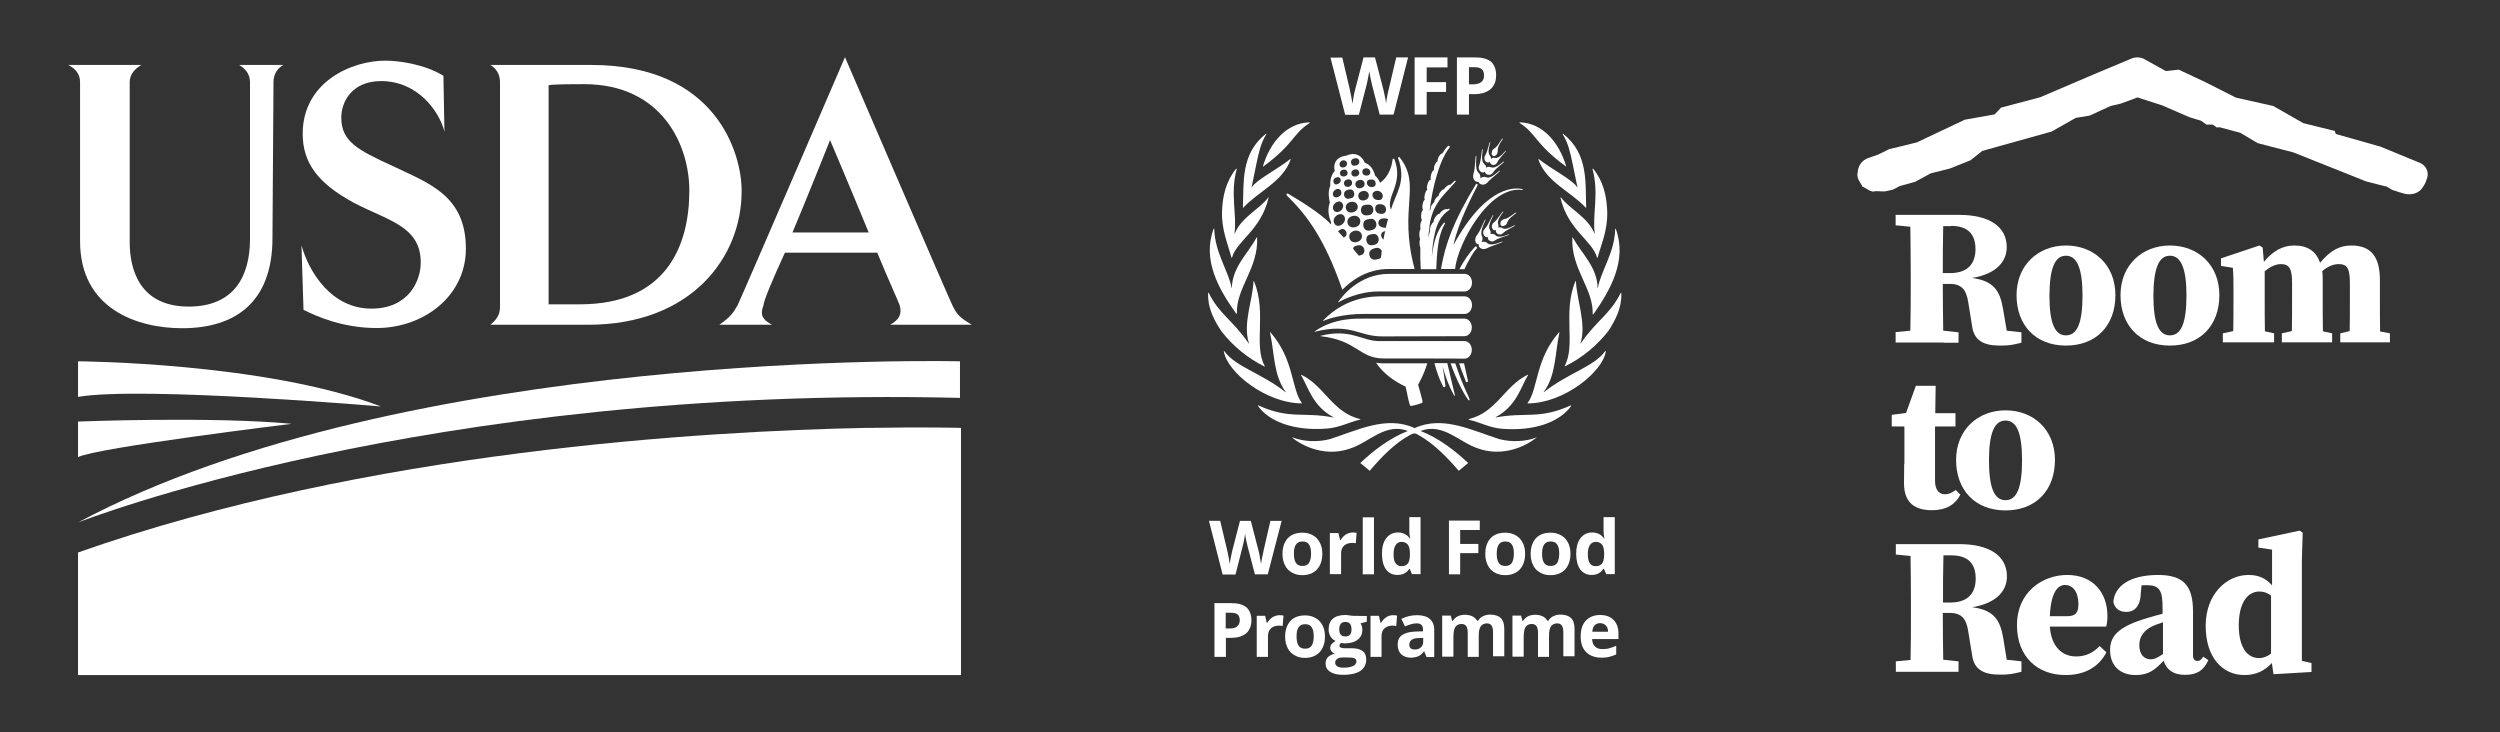 <?xml version="1.0" encoding="utf-8"?>
<!-- Generator: Adobe Illustrator 28.2.0, SVG Export Plug-In . SVG Version: 6.00 Build 0)  -->
<svg version="1.1" id="Layer_1" xmlns="http://www.w3.org/2000/svg" xmlns:xlink="http://www.w3.org/1999/xlink" x="0px" y="0px"
	 viewBox="0 0 122.4 35.86" style="enable-background:new 0 0 122.4 35.86;" xml:space="preserve">
<rect x="0" y="0" width="122.4" height="35.86" fill="#333333" stroke="none"/>
<style type="text/css">
	.st0{fill-rule:evenodd;clip-rule:evenodd;fill:#FFFFFF;}
	.st1{fill:#FFFFFF;}
</style>
<g>
	<path class="st0" d="M13.39,4.02l-0.05,7.63c0,3.21-1.89,4.42-4.42,4.42c-2.21,0-5-0.95-5-4.26V4.02c0-0.42-0.26-0.68-0.58-0.84
		h3.58C6.66,3.33,6.35,3.6,6.35,4.02v7.84c0,1.31,0.47,3.15,2.89,3.15c2.21,0,3-1.47,3-3.31V4.02c0-0.42-0.26-0.68-0.53-0.84h2.16
		C13.61,3.33,13.39,3.6,13.39,4.02L13.39,4.02z"/>
	<path class="st0" d="M18.44,16.06c-1.68,0-2.95-0.58-3.58-0.89l-0.1-3.16c0.37,1.32,1.47,3.1,3.42,3.1c1.84,0,2.42-1.37,2.42-2.26
		c0-1.79-1.63-2.05-3.31-2.94c-1.74-0.95-2.47-1.95-2.47-3.36c0-2.52,2.37-3.58,4.05-3.58c0.63,0,1.89,0.16,2.84,0.74l0.05,2.73
		c-0.26-1-1.31-2.47-3.1-2.47c-1.42,0-1.95,1-1.95,1.79c0,1.16,0.79,1.58,2.52,2.37c1.74,0.84,3.58,1.42,3.58,4.05
		C22.81,14.48,20.76,16.06,18.44,16.06L18.44,16.06z"/>
	<path class="st0" d="M28.8,15.9h-4.79c0.26-0.21,0.47-0.47,0.47-0.84V4.02c0-0.42-0.21-0.68-0.47-0.84h4.94
		c6.15,0,7.36,4.37,7.36,6.15C36.33,12.59,33.85,15.9,28.8,15.9L28.8,15.9z M28.59,4.12c-0.47,0-1.42,0-1.73,0.05V14.9
		c0.47,0,1.16,0,1.53,0c4.21,0,5.36-2.84,5.36-5.57C33.75,7.12,32.43,4.12,28.59,4.12L28.59,4.12z"/>
	<path class="st0" d="M43.58,15.9c0.47-0.26,0.58-0.53,0.47-0.95c-0.05-0.16-0.58-1.31-1.1-2.58h-4.52
		c-0.58,1.26-1.05,2.37-1.05,2.58c-0.16,0.42-0.1,0.68,0.42,0.95h-2.58c0.53-0.37,0.68-0.58,0.89-0.95
		c0.32-0.68,5.26-12.15,5.26-12.15s4.94,11.47,5.26,12.15c0.21,0.42,0.32,0.58,0.95,0.95H43.58L43.58,15.9z M40.64,6.86
		c0,0-1.26,3.16-1.84,4.52h3.73C41.69,9.33,40.64,6.86,40.64,6.86L40.64,6.86z"/>
	<path class="st0" d="M47,17.69c0,0-27.14-0.68-43.18,7.89c0,0,17.04-6.73,43.18-6.1V17.69L47,17.69z"/>
	<path class="st0" d="M3.82,17.69c0,0,9.15,0.05,14.83,2.21c0,0-11.68-1-14.83-0.47V17.69L3.82,17.69z"/>
	<path class="st0" d="M3.82,20.64c0,0,6.52-0.26,10.46,0.11c0,0-9.52,1.16-10.46,1.63V20.64L3.82,20.64z"/>
	<path class="st0" d="M42.53,20.95h-0.16c-7.89,0.16-24.4,1.11-38.55,6.1v6h43.23v-12.1C47.05,20.95,45.37,20.9,42.53,20.95
		L42.53,20.95z"/>
</g>
<g>
	<g>
		<path class="st1" d="M95.16,16.78h0.73v-0.51l-0.75-0.08c-0.01-0.75-0.02-1.52-0.02-2.29h0.35c0.57,0,0.81,0.29,0.9,0.93
			l0.18,1.11c0.09,0.74,0.57,0.98,1.38,0.98c0.44,0,0.59-0.03,1.04-0.14v-0.51l-0.72-0.08l-0.18-1.06
			c-0.15-0.89-0.45-1.38-1.52-1.52c1.27-0.21,1.7-0.87,1.7-1.51c0-0.99-0.83-1.58-2.33-1.58h-0.77h-0.8h-0.83h-0.71v0.51l0.72,0.07
			c0.01,0.79,0.02,1.58,0.02,2.37v0.35c0,0.8,0,1.59-0.02,2.37l-0.72,0.07v0.51h0.71H95.16z M95.53,11.06
			c0.78,0,1.19,0.37,1.19,1.14c0,0.61-0.29,1.17-1.24,1.17h-0.36c0-0.79,0-1.55,0.02-2.3H95.53z"/>
		<path class="st1" d="M101.15,16.92c1.48,0,2.42-0.98,2.42-2.47c0-1.49-1.06-2.43-2.42-2.43c-1.36,0-2.42,0.96-2.42,2.43
			S99.66,16.92,101.15,16.92z M101.15,12.52c0.53,0,0.81,0.6,0.81,1.95c0,1.36-0.27,1.95-0.81,1.95c-0.54,0-0.81-0.59-0.81-1.95
			C100.35,13.12,100.61,12.52,101.15,12.52z"/>
		<path class="st1" d="M106.24,16.92c1.48,0,2.42-0.98,2.42-2.47c0-1.49-1.06-2.43-2.42-2.43c-1.36,0-2.42,0.96-2.42,2.43
			S104.75,16.92,106.24,16.92z M106.24,12.52c0.53,0,0.81,0.6,0.81,1.95c0,1.36-0.27,1.95-0.81,1.95c-0.54,0-0.81-0.59-0.81-1.95
			C105.44,13.12,105.7,12.52,106.24,12.52z"/>
		<path class="st1" d="M116.53,16.23c-0.01-0.46-0.01-1.04-0.01-1.46v-1.06c0-1.13-0.43-1.69-1.39-1.69c-0.54,0-1.01,0.2-1.54,0.85
			c-0.19-0.57-0.61-0.85-1.26-0.85c-0.57,0-1.04,0.26-1.49,0.8l-0.06-0.7l-0.16-0.1l-1.88,0.63v0.37l0.58,0.09
			c0.03,0.38,0.03,0.58,0.03,1.1v0.55c0,0.4,0,0.98-0.01,1.45l-0.51,0.11v0.44h0.5h1.58h0.43v-0.44l-0.45-0.1
			c-0.01-0.47-0.01-1.06-0.01-1.46v-1.48c0.24-0.2,0.52-0.35,0.79-0.35c0.42,0,0.55,0.24,0.55,0.91v0.92c0,0.41,0,0.99-0.01,1.45
			l-0.49,0.11v0.44h0.48h1.55h0.43v-0.44l-0.45-0.1c-0.01-0.46-0.01-1.04-0.01-1.46v-1.11c0-0.13-0.01-0.26-0.02-0.38
			c0.26-0.22,0.53-0.34,0.81-0.34c0.39,0,0.54,0.19,0.54,0.91v0.92c0,0.41,0,0.99-0.01,1.45l-0.46,0.11v0.44H115h1.55h0.46v-0.44
			L116.53,16.23z"/>
		<path class="st1" d="M93.23,22.7c0,0.37-0.01,0.63-0.01,0.96c0,0.94,0.51,1.32,1.37,1.32c0.7,0,1.14-0.28,1.39-0.76l-0.23-0.23
			c-0.19,0.14-0.34,0.21-0.52,0.21c-0.28,0-0.49-0.2-0.49-0.65v-2.67h1v-0.65h-0.99l0.02-1.34H93.8l-0.48,1.33l-0.7,0.09v0.57h0.62
			V22.7z"/>
		<path class="st1" d="M95.77,22.52c0,1.47,0.93,2.47,2.42,2.47c1.48,0,2.42-0.98,2.42-2.47c0-1.49-1.06-2.43-2.42-2.43
			C96.83,20.09,95.77,21.05,95.77,22.52z M99,22.54c0,1.36-0.27,1.95-0.81,1.95c-0.54,0-0.81-0.59-0.81-1.95
			c0-1.35,0.27-1.95,0.81-1.95C98.73,20.59,99,21.18,99,22.54z"/>
		<path class="st1" d="M98.08,31.25c-0.15-0.89-0.45-1.38-1.52-1.52c1.27-0.21,1.7-0.87,1.7-1.51c0-0.99-0.83-1.58-2.33-1.58h-0.77
			h-0.8h-0.83h-0.71v0.51l0.72,0.07c0.01,0.79,0.02,1.58,0.02,2.37v0.35c0,0.8,0,1.59-0.02,2.37l-0.72,0.07v0.51h0.71h1.63h0.73
			v-0.51l-0.75-0.08c-0.01-0.75-0.02-1.52-0.02-2.29h0.35c0.57,0,0.81,0.29,0.9,0.93l0.18,1.11c0.09,0.74,0.57,0.98,1.38,0.98
			c0.44,0,0.59-0.03,1.04-0.14v-0.51l-0.72-0.08L98.08,31.25z M95.13,29.49c0-0.79,0-1.55,0.02-2.3h0.39c0.78,0,1.19,0.37,1.19,1.14
			c0,0.61-0.29,1.17-1.24,1.17H95.13z"/>
		<path class="st1" d="M103.18,30.16c0-1.15-0.71-2.01-1.97-2.01c-1.23,0-2.46,0.86-2.46,2.45c0,1.54,0.99,2.45,2.38,2.45
			c0.92,0,1.61-0.37,2-1.11l-0.33-0.31c-0.29,0.3-0.64,0.51-1.16,0.51c-0.66,0-1.21-0.46-1.28-1.46h2.76
			C103.16,30.52,103.18,30.37,103.18,30.16z M101.18,30.17h-0.82c0.05-1.16,0.38-1.53,0.75-1.53c0.35,0,0.65,0.31,0.65,0.94
			C101.75,30,101.64,30.17,101.18,30.17z"/>
		<path class="st1" d="M107.59,32.36c-0.14,0-0.22-0.09-0.22-0.28v-2.14c0-1.28-0.48-1.79-1.71-1.79c-1.37,0-2.14,0.54-2.19,1.33
			c0.07,0.31,0.3,0.48,0.64,0.48c0.37,0,0.68-0.26,0.7-0.89l0.04-0.41c0.09-0.01,0.18-0.01,0.26-0.01c0.61,0,0.77,0.25,0.77,1.09
			v0.31c-0.27,0.07-0.53,0.14-0.72,0.2c-1.47,0.43-1.85,0.9-1.85,1.58c0,0.78,0.51,1.22,1.25,1.22c0.65,0,0.95-0.26,1.37-0.7
			c0.14,0.44,0.48,0.69,1.04,0.69c0.58,0,0.92-0.2,1.15-0.72l-0.25-0.17C107.77,32.31,107.69,32.36,107.59,32.36z M105.31,32.28
			c-0.32,0-0.57-0.22-0.57-0.7c0-0.45,0.28-0.77,0.71-0.95c0.12-0.05,0.27-0.11,0.45-0.16v1.55
			C105.62,32.21,105.48,32.28,105.31,32.28z"/>
		<path class="st1" d="M112.7,27.41l0.04-1.33l-0.15-0.1l-2.02,0.43v0.4l0.67,0.1v1.75c-0.29-0.33-0.64-0.51-1.15-0.51
			c-1.08,0-2.1,0.94-2.1,2.49c0,1.55,0.82,2.41,1.9,2.41c0.54,0,0.97-0.19,1.34-0.59l0.08,0.55l1.86-0.11v-0.44l-0.47-0.1V27.41z
			 M110.6,32.22c-0.59,0-0.99-0.55-0.99-1.6c0-1.13,0.44-1.66,1.02-1.66c0.21,0,0.39,0.07,0.56,0.2V32
			C111.01,32.14,110.82,32.22,110.6,32.22z"/>
	</g>
	<path class="st1" d="M118.47,7.97l-1.92-0.79l-2.19-0.62l-0.05-0.15l-1.54-0.38l-1.47-0.84l-1.83-0.41L107.93,4l-1.26-0.59
		l-0.63,0.07l-1.1-0.61l-0.02-0.01c-0.19-0.07-0.39-0.07-0.57,0.01l-1.72,0.72l-2.74,1.17l-1.92,0.51l-0.31,0.33L96.2,5.86
		l-2.35,1.11l-0.64,0.16L92.5,7.3l-0.55,0.27l-0.49,0.17c-0.27,0.1-0.46,0.33-0.5,0.62c0,0.04-0.01,0.07-0.01,0.09
		c-0.02,0.12-0.03,0.2,0.06,0.38c0.01,0.01,0.02,0.03,0.13,0.22l0.05,0.09l0.05,0.02c0.02,0.01,0.05,0.03,0.09,0.05l0.01,0.01
		c0.1,0.06,0.18,0.1,0.22,0.12c0.08,0.03,0.12,0.04,0.16,0.04c0.03,0,0.06-0.01,0.08-0.02c0.01,0,0.04,0,0.1,0
		c0.05,0,0.14,0.01,0.23,0.01l0.16,0l0.38-0.08l0.34-0.18l0.76-0.21l0.75-0.41l0.95-0.24l1-0.4l0.58-0.46l3.4-0.95l1.18-0.67
		l0.68-0.11l1.02-0.47l0.51-0.12l0.81-0.3l1.21,0.39l1.34,0.58l0.56,0.17l0.27,0.19l0.31,0l0.19,0.14l0.14-0.01l1.01,0.27l0.86,0.51
		l1.74,0.45l3.56,1.42l0.93,0.24l0.02,0l0.02,0c0.03,0,0.1,0.05,0.15,0.08c0.08,0.05,0.17,0.11,0.26,0.13
		c0.05,0.01,0.11,0.03,0.18,0.06c0.22,0.07,0.39,0.12,0.5,0.12c0,0,0.01,0,0.01,0l0.07,0c0.29-0.01,0.51-0.13,0.65-0.36
		c0.13-0.2,0.14-0.25,0.18-0.38c0.01-0.02,0.02-0.05,0.03-0.08C118.92,8.41,118.77,8.09,118.47,7.97z"/>
</g>
<path class="st0" d="M60.01,30.77h0.18c0.17,0,0.3-0.03,0.38-0.1c0.08-0.07,0.13-0.17,0.13-0.3c0-0.13-0.04-0.23-0.11-0.29
	C60.53,30.03,60.41,30,60.26,30h-0.25V30.77z M61.27,30.36c0,0.28-0.09,0.5-0.26,0.65c-0.18,0.15-0.43,0.22-0.75,0.22h-0.24v0.93
	h-0.56v-2.63h0.84c0.32,0,0.56,0.07,0.73,0.21C61.18,29.88,61.27,30.09,61.27,30.36z M62.66,30.12c0.07,0,0.14,0.01,0.18,0.02
	l-0.04,0.51c-0.05-0.01-0.11-0.02-0.16-0.02c-0.17,0-0.31,0.04-0.41,0.13c-0.1,0.09-0.15,0.22-0.15,0.38v1.02h-0.55v-2.01h0.41
	l0.08,0.34h0.03c0.06-0.11,0.15-0.2,0.25-0.27C62.42,30.15,62.53,30.12,62.66,30.12 M63.48,31.16c0,0.2,0.03,0.35,0.1,0.45
	c0.06,0.1,0.17,0.15,0.32,0.15c0.15,0,0.25-0.05,0.32-0.15c0.06-0.1,0.1-0.25,0.1-0.45c0-0.2-0.03-0.35-0.1-0.45
	c-0.06-0.1-0.17-0.15-0.32-0.15c-0.15,0-0.25,0.05-0.32,0.15C63.51,30.81,63.48,30.96,63.48,31.16z M64.87,31.16
	c0,0.33-0.09,0.58-0.26,0.77c-0.17,0.18-0.41,0.28-0.72,0.28c-0.19,0-0.36-0.04-0.51-0.13c-0.15-0.08-0.27-0.21-0.34-0.36
	c-0.08-0.16-0.12-0.34-0.12-0.55c0-0.33,0.09-0.58,0.26-0.77c0.17-0.18,0.41-0.27,0.72-0.27c0.19,0,0.36,0.04,0.51,0.13
	c0.15,0.08,0.26,0.2,0.34,0.36C64.83,30.76,64.87,30.95,64.87,31.16z M65.57,30.81c0,0.11,0.02,0.2,0.07,0.26
	c0.05,0.06,0.13,0.09,0.23,0.09c0.1,0,0.18-0.03,0.23-0.09c0.05-0.06,0.07-0.15,0.07-0.26c0-0.24-0.1-0.36-0.3-0.36
	C65.67,30.45,65.57,30.57,65.57,30.81z M65.37,32.45c0,0.08,0.04,0.13,0.11,0.18c0.07,0.04,0.17,0.06,0.3,0.06
	c0.2,0,0.35-0.03,0.46-0.08c0.11-0.05,0.17-0.13,0.17-0.22c0-0.08-0.03-0.13-0.1-0.16c-0.07-0.03-0.17-0.04-0.31-0.04h-0.28
	c-0.1,0-0.18,0.02-0.25,0.07C65.4,32.3,65.37,32.37,65.37,32.45z M66.92,30.16v0.28l-0.31,0.08c0.06,0.09,0.09,0.19,0.09,0.3
	c0,0.22-0.07,0.38-0.23,0.5c-0.15,0.12-0.36,0.18-0.63,0.18l-0.1-0.01l-0.08-0.01c-0.06,0.04-0.08,0.09-0.08,0.14
	c0,0.08,0.1,0.12,0.3,0.12h0.34c0.22,0,0.39,0.05,0.5,0.14c0.12,0.09,0.17,0.23,0.17,0.42c0,0.23-0.1,0.42-0.29,0.55
	c-0.2,0.13-0.48,0.19-0.84,0.19c-0.28,0-0.49-0.05-0.64-0.15c-0.15-0.1-0.22-0.23-0.22-0.41c0-0.12,0.04-0.22,0.11-0.3
	c0.08-0.08,0.19-0.14,0.33-0.17c-0.06-0.03-0.11-0.07-0.15-0.12c-0.04-0.05-0.06-0.11-0.06-0.17c0-0.08,0.02-0.14,0.07-0.19
	c0.04-0.05,0.11-0.1,0.19-0.15c-0.1-0.04-0.19-0.12-0.25-0.22c-0.06-0.11-0.1-0.23-0.09-0.36c0-0.22,0.07-0.39,0.21-0.51
	c0.14-0.12,0.35-0.18,0.61-0.18c0.06,0,0.12,0.01,0.2,0.02c0.08,0.01,0.13,0.02,0.15,0.02L66.92,30.16z M68.22,30.12
	c0.07,0,0.14,0.01,0.18,0.02l-0.04,0.51c-0.05-0.01-0.11-0.02-0.16-0.02c-0.17,0-0.31,0.04-0.41,0.13c-0.1,0.09-0.15,0.22-0.15,0.38
	v1.02H67.1v-2.01h0.41l0.08,0.34h0.03c0.06-0.11,0.15-0.2,0.25-0.27C67.97,30.15,68.09,30.12,68.22,30.12 M69.68,31.23l-0.21,0.01
	c-0.16,0-0.28,0.03-0.36,0.09C69.04,31.38,69,31.46,69,31.57c0,0.15,0.09,0.23,0.27,0.23c0.13,0,0.23-0.04,0.3-0.11
	c0.08-0.07,0.11-0.17,0.11-0.29V31.23z M69.84,32.16l-0.11-0.27h-0.01c-0.09,0.12-0.19,0.2-0.28,0.24c-0.1,0.04-0.22,0.07-0.38,0.07
	c-0.19,0-0.34-0.06-0.46-0.17c-0.11-0.11-0.17-0.27-0.17-0.47c0-0.21,0.07-0.37,0.22-0.47c0.15-0.1,0.37-0.16,0.67-0.17l0.35-0.01
	v-0.09c0-0.2-0.1-0.3-0.31-0.3c-0.16,0-0.35,0.05-0.57,0.15l-0.18-0.37c0.24-0.12,0.5-0.18,0.77-0.18c0.27,0,0.48,0.06,0.62,0.18
	c0.14,0.12,0.22,0.3,0.22,0.53v1.34H69.84z M72.41,32.16h-0.55v-1.17c0-0.14-0.02-0.25-0.07-0.33c-0.05-0.07-0.12-0.11-0.23-0.11
	c-0.14,0-0.24,0.05-0.31,0.15c-0.06,0.1-0.09,0.27-0.09,0.51v0.94h-0.55v-2.01h0.42l0.07,0.26h0.03c0.05-0.09,0.13-0.16,0.23-0.22
	c0.1-0.05,0.22-0.08,0.35-0.08c0.3,0,0.5,0.1,0.61,0.29h0.05c0.05-0.09,0.13-0.17,0.24-0.22c0.1-0.05,0.22-0.08,0.35-0.08
	c0.23,0,0.4,0.06,0.52,0.17c0.12,0.12,0.17,0.3,0.17,0.56v1.31h-0.55v-1.17c0-0.14-0.02-0.25-0.07-0.33
	c-0.05-0.07-0.12-0.11-0.23-0.11c-0.13,0-0.23,0.05-0.3,0.14c-0.07,0.1-0.1,0.25-0.1,0.46V32.16 M75.85,32.16h-0.55v-1.17
	c0-0.14-0.02-0.25-0.07-0.33c-0.05-0.07-0.12-0.11-0.23-0.11c-0.14,0-0.24,0.05-0.31,0.15c-0.06,0.1-0.09,0.27-0.09,0.51v0.94h-0.55
	v-2.01h0.42l0.07,0.26h0.03c0.05-0.09,0.13-0.16,0.23-0.22c0.1-0.05,0.22-0.08,0.35-0.08c0.3,0,0.5,0.1,0.61,0.29h0.05
	c0.05-0.09,0.13-0.17,0.24-0.22c0.1-0.05,0.22-0.08,0.35-0.08c0.23,0,0.4,0.06,0.52,0.17c0.12,0.12,0.17,0.3,0.17,0.56v1.31h-0.55
	v-1.17c0-0.14-0.02-0.25-0.07-0.33c-0.05-0.07-0.12-0.11-0.23-0.11c-0.13,0-0.23,0.05-0.3,0.14c-0.07,0.1-0.1,0.25-0.1,0.46V32.16
	 M78.34,30.51c-0.12,0-0.21,0.04-0.27,0.11c-0.07,0.07-0.1,0.18-0.11,0.31h0.77c0-0.14-0.04-0.24-0.11-0.31
	C78.55,30.55,78.45,30.51,78.34,30.51z M78.42,32.2c-0.32,0-0.58-0.09-0.76-0.27c-0.18-0.18-0.27-0.43-0.27-0.76
	c0-0.34,0.08-0.6,0.25-0.78s0.4-0.28,0.7-0.28c0.28,0,0.5,0.08,0.66,0.24c0.16,0.16,0.24,0.39,0.24,0.67v0.27h-1.29
	c0.01,0.16,0.05,0.28,0.14,0.36c0.09,0.09,0.21,0.13,0.36,0.13c0.12,0,0.24-0.01,0.34-0.04c0.11-0.03,0.22-0.07,0.34-0.12v0.42
	c-0.1,0.05-0.2,0.08-0.31,0.11C78.68,32.19,78.55,32.2,78.42,32.2z M62.07,28.12h-0.63l-0.36-1.38c-0.01-0.05-0.04-0.15-0.07-0.3
	c-0.02-0.1-0.04-0.21-0.05-0.31c-0.01,0.06-0.02,0.17-0.05,0.31c-0.02,0.1-0.04,0.2-0.07,0.31l-0.35,1.38h-0.63l-0.67-2.63h0.55
	l0.34,1.43c0.06,0.26,0.1,0.49,0.13,0.69c0.01-0.07,0.02-0.17,0.05-0.32c0.03-0.14,0.05-0.25,0.07-0.33l0.38-1.47h0.53l0.38,1.47
	c0.02,0.07,0.04,0.17,0.06,0.3c0.03,0.14,0.04,0.25,0.06,0.35c0.01-0.09,0.03-0.21,0.06-0.35c0.03-0.14,0.05-0.25,0.07-0.34
	l0.33-1.43h0.55L62.07,28.12 M63.35,27.11c0,0.2,0.03,0.35,0.1,0.45c0.06,0.1,0.17,0.15,0.32,0.15c0.15,0,0.25-0.05,0.32-0.15
	c0.06-0.1,0.1-0.25,0.1-0.45c0-0.2-0.03-0.35-0.1-0.45c-0.06-0.1-0.17-0.15-0.32-0.15c-0.15,0-0.25,0.05-0.32,0.15
	C63.38,26.76,63.35,26.91,63.35,27.11z M64.74,27.11c0,0.33-0.09,0.58-0.26,0.77c-0.17,0.18-0.41,0.28-0.72,0.28
	c-0.19,0-0.36-0.04-0.51-0.13c-0.15-0.08-0.27-0.21-0.34-0.36c-0.08-0.16-0.12-0.34-0.12-0.55c0-0.33,0.09-0.58,0.26-0.77
	c0.17-0.18,0.41-0.27,0.72-0.27c0.19,0,0.36,0.04,0.51,0.13c0.15,0.08,0.26,0.2,0.34,0.36C64.7,26.71,64.74,26.9,64.74,27.11z
	 M66.24,26.07c0.07,0,0.14,0.01,0.18,0.02l-0.04,0.51c-0.05-0.01-0.11-0.02-0.16-0.02c-0.17,0-0.31,0.04-0.41,0.13
	c-0.1,0.09-0.15,0.22-0.15,0.38v1.02h-0.55v-2.01h0.42l0.08,0.34h0.03c0.06-0.11,0.15-0.2,0.25-0.27
	C66,26.1,66.12,26.07,66.24,26.07 M66.72,28.12h0.55v-2.79h-0.55V28.12z M68.61,27.72c0.14,0,0.24-0.04,0.31-0.12
	c0.07-0.08,0.1-0.22,0.11-0.41v-0.06c0-0.22-0.03-0.37-0.1-0.46c-0.07-0.09-0.17-0.14-0.32-0.14c-0.12,0-0.22,0.06-0.28,0.16
	c-0.07,0.1-0.1,0.25-0.1,0.45c0,0.2,0.03,0.35,0.1,0.44C68.39,27.67,68.49,27.72,68.61,27.72z M68.42,28.15
	c-0.24,0-0.42-0.09-0.56-0.27c-0.13-0.18-0.2-0.44-0.2-0.76c0-0.33,0.07-0.59,0.21-0.77c0.14-0.18,0.33-0.28,0.57-0.28
	c0.25,0,0.45,0.1,0.58,0.29h0.02c-0.03-0.13-0.04-0.27-0.04-0.4v-0.64h0.55v2.79h-0.42l-0.11-0.26h-0.02
	C68.87,28.05,68.68,28.15,68.42,28.15z M71.49,28.12h-0.55v-2.63h1.51v0.46h-0.96v0.68h0.89v0.45h-0.89V28.12 M73.28,27.11
	c0,0.2,0.03,0.35,0.1,0.45c0.06,0.1,0.17,0.15,0.32,0.15c0.15,0,0.25-0.05,0.32-0.15c0.06-0.1,0.1-0.25,0.1-0.45
	c0-0.2-0.03-0.35-0.1-0.45c-0.06-0.1-0.17-0.15-0.32-0.15c-0.15,0-0.25,0.05-0.32,0.15S73.28,26.91,73.28,27.11z M74.67,27.11
	c0,0.33-0.09,0.58-0.26,0.77c-0.17,0.18-0.41,0.28-0.72,0.28c-0.19,0-0.36-0.04-0.51-0.13c-0.15-0.08-0.27-0.21-0.34-0.36
	c-0.08-0.16-0.12-0.34-0.12-0.55c0-0.33,0.09-0.58,0.26-0.77c0.17-0.18,0.41-0.27,0.72-0.27c0.19,0,0.36,0.04,0.51,0.13
	c0.15,0.08,0.26,0.2,0.34,0.36C74.63,26.71,74.67,26.9,74.67,27.11z M75.5,27.11c0,0.2,0.03,0.35,0.1,0.45
	c0.07,0.1,0.17,0.15,0.32,0.15c0.15,0,0.25-0.05,0.32-0.15c0.06-0.1,0.1-0.25,0.1-0.45c0-0.2-0.03-0.35-0.1-0.45
	c-0.06-0.1-0.17-0.15-0.32-0.15c-0.15,0-0.25,0.05-0.32,0.15C75.53,26.76,75.5,26.91,75.5,27.11z M76.89,27.11
	c0,0.33-0.09,0.58-0.26,0.77c-0.17,0.18-0.41,0.28-0.72,0.28c-0.19,0-0.36-0.04-0.51-0.13c-0.15-0.08-0.27-0.21-0.34-0.36
	c-0.08-0.16-0.12-0.34-0.12-0.55c0-0.33,0.09-0.58,0.26-0.77c0.17-0.18,0.41-0.27,0.72-0.27c0.19,0,0.36,0.04,0.51,0.13
	c0.15,0.08,0.26,0.2,0.34,0.36C76.85,26.71,76.89,26.9,76.89,27.11z M78.12,27.72c0.14,0,0.24-0.04,0.31-0.12
	c0.07-0.08,0.1-0.22,0.11-0.41v-0.06c0-0.22-0.03-0.37-0.1-0.46c-0.07-0.09-0.17-0.14-0.32-0.14c-0.12,0-0.22,0.06-0.28,0.16
	c-0.07,0.1-0.1,0.25-0.1,0.45c0,0.2,0.03,0.35,0.1,0.44C77.9,27.67,77.99,27.72,78.12,27.72z M77.93,28.15
	c-0.24,0-0.42-0.09-0.56-0.27c-0.13-0.18-0.2-0.44-0.2-0.76c0-0.33,0.07-0.59,0.21-0.77c0.14-0.18,0.33-0.28,0.57-0.28
	c0.25,0,0.45,0.1,0.58,0.29h0.02c-0.03-0.13-0.04-0.27-0.04-0.4v-0.64h0.55v2.79h-0.42l-0.11-0.26H78.5
	C78.37,28.05,78.18,28.15,77.93,28.15z M71.91,4.13h0.2c0.18,0,0.32-0.04,0.41-0.11c0.09-0.07,0.14-0.18,0.14-0.32
	c0-0.14-0.04-0.24-0.11-0.31c-0.08-0.07-0.2-0.1-0.36-0.1h-0.27V4.13z M73.25,3.68c0,0.3-0.09,0.53-0.28,0.69
	c-0.19,0.16-0.46,0.24-0.8,0.24h-0.25v1h-0.59v-2.8h0.9c0.34,0,0.6,0.07,0.78,0.22C73.16,3.17,73.25,3.39,73.25,3.68z M69.84,5.61
	h-0.58v-2.8h1.61V3.3h-1.02v0.72h0.95V4.5h-0.95V5.61z M68.23,5.61h-0.68l-0.38-1.47c-0.01-0.05-0.04-0.16-0.07-0.32
	c-0.02-0.11-0.04-0.22-0.06-0.33c-0.01,0.07-0.03,0.18-0.06,0.33c-0.03,0.15-0.05,0.26-0.07,0.33l-0.38,1.47h-0.67l-0.72-2.8h0.58
	l0.36,1.53c0.06,0.28,0.11,0.53,0.14,0.73c0.01-0.07,0.03-0.19,0.05-0.34c0.02-0.12,0.05-0.24,0.08-0.36l0.41-1.57h0.56l0.41,1.57
	c0.02,0.07,0.04,0.18,0.07,0.32c0.03,0.14,0.05,0.27,0.06,0.37c0.01-0.1,0.03-0.22,0.06-0.37c0.03-0.15,0.05-0.27,0.08-0.36
	l0.36-1.53h0.58L68.23,5.61z M66.77,15.37c-1.09,0-1.79,0.26-1.98,0.34c-0.01,0-0.02-0.01-0.01-0.02c1.2-1.24,2.6-1.18,2.94-1.18
	h3.99c0.2,0,0.36,0.19,0.36,0.43c0,0.24-0.16,0.43-0.36,0.43L66.77,15.37z M67.67,16.47c-1.17,0-1.52-0.67-3.29-0.23
	c-0.01,0-0.02-0.01-0.01-0.02c0.99-0.68,2.07-0.62,2.5-0.62h4.83c0.2,0,0.36,0.19,0.36,0.43c0,0.24-0.16,0.43-0.36,0.43
	C71.7,16.46,68.6,16.47,67.67,16.47z M67.75,17.55c-1.21,0-1.3-0.89-3.09-1.09c-0.01,0-0.01-0.02,0-0.02
	c1.47-0.37,2.01,0.26,2.87,0.26h4.17c0.2,0,0.36,0.19,0.36,0.43c0,0.24-0.16,0.43-0.36,0.43C71.7,17.55,67.75,17.55,67.75,17.55z
	 M67.49,14.27c-0.97,0-1.77,0.42-1.96,0.53c-0.01,0.01-0.02-0.01-0.01-0.02c0.16-0.23,1.01-1.37,2.47-1.37h3.72
	c0.2,0,0.36,0.19,0.36,0.43c0,0.24-0.16,0.43-0.36,0.43H67.49z M72.83,11.91c-0.04-0.04-0.1-0.07-0.16-0.07
	c-0.04-0.01-0.09,0-0.13,0.01c0.02-0.03,0.03-0.07,0.04-0.12c0.01-0.06,0-0.13-0.03-0.18c-0.12-0.26,0.22-0.79,0.18-0.81
	c-0.04-0.02-0.24,0.56-0.43,0.79c-0.04,0.05-0.06,0.11-0.07,0.17c-0.01,0.06,0,0.13,0.03,0.18c0.03,0.05,0.07,0.08,0.11,0.08
	c0.01,0,0.03,0,0.04,0c0,0.01,0,0.01-0.01,0.02c-0.01,0.05,0.01,0.1,0.05,0.14c0.04,0.04,0.1,0.07,0.16,0.07
	c0.06,0.01,0.12,0,0.18-0.03c0.26-0.14,0.79-0.28,0.78-0.33C73.56,11.79,73.04,12.09,72.83,11.91z M73.22,11.52
	c-0.04-0.04-0.09-0.07-0.15-0.07c-0.03,0-0.07,0-0.1,0.01c0-0.02,0.01-0.03,0.01-0.05c0.01-0.06-0.01-0.12-0.04-0.17
	c-0.13-0.24,0.21-0.7,0.17-0.72s-0.23,0.49-0.42,0.69c-0.04,0.04-0.07,0.09-0.07,0.15c-0.01,0.06,0.01,0.12,0.04,0.17
	c0.03,0.04,0.07,0.07,0.12,0.08c0.02,0,0.04,0,0.06-0.01c0,0,0,0.01,0,0.01c0,0.05,0.01,0.1,0.05,0.14
	c0.04,0.04,0.09,0.06,0.14,0.07c0.05,0.01,0.11-0.01,0.15-0.04c0.22-0.16,0.73-0.25,0.71-0.31C73.9,11.44,73.42,11.71,73.22,11.52z
	 M73.56,11.17c-0.04-0.03-0.09-0.04-0.14-0.04c-0.02,0-0.05,0.01-0.07,0.02c0-0.01,0.01-0.02,0.01-0.03
	c0.01-0.05,0.01-0.1-0.01-0.15c-0.08-0.24,0.28-0.59,0.25-0.62c-0.04-0.03-0.27,0.4-0.47,0.55c-0.04,0.03-0.07,0.08-0.08,0.13
	c-0.02,0.05-0.01,0.1,0.01,0.15c0.02,0.04,0.05,0.08,0.09,0.09c0.03,0.01,0.07,0.01,0.1-0.01c-0.01,0.02-0.01,0.04-0.01,0.06
	c0,0.05,0.03,0.09,0.07,0.12c0.04,0.03,0.09,0.04,0.14,0.04c0.05,0,0.1-0.03,0.13-0.06c0.18-0.18,0.61-0.34,0.59-0.39
	C74.16,10.99,73.77,11.3,73.56,11.17z M74.24,10.41c-0.04-0.05-0.34,0.28-0.57,0.31c-0.05,0.01-0.09,0.03-0.13,0.06
	c-0.04,0.03-0.07,0.08-0.08,0.13c-0.01,0.04,0,0.08,0.02,0.12c0.03,0.03,0.07,0.05,0.11,0.04c0.05-0.01,0.09-0.03,0.13-0.06
	c0.04-0.03,0.06-0.08,0.08-0.13C73.87,10.65,74.27,10.44,74.24,10.41z M67.92,10.86c-0.01,0.03-0.07,0.29-0.07,0.29
	c-0.02,0.01-0.1-0.01-0.12-0.01c-0.15-0.01-0.29-0.14-0.23-0.3c0.05-0.13,0.14-0.14,0.27-0.15c0.05,0,0.14,0.01,0.19,0.04
	C67.96,10.74,67.94,10.8,67.92,10.86z M67.75,11.64l-0.01,0.09c-0.09-0.06-0.15-0.19-0.1-0.3c0.03-0.08,0.12-0.1,0.18-0.11
	C67.79,11.43,67.77,11.53,67.75,11.64z M67.61,12.6c-0.01,0.07-0.1,0.07-0.16,0.09c-0.18,0.05-0.34,0.03-0.4-0.18
	c-0.06-0.23,0.11-0.32,0.3-0.37c0.1-0.02,0.19,0,0.26,0.08c0.02,0.02,0.04,0.04,0.04,0.06C67.65,12.29,67.63,12.54,67.61,12.6z
	 M67.06,11.49c0.14-0.03,0.28-0.08,0.38,0.05c0.11,0.14,0.07,0.37-0.1,0.43c-0.12,0.04-0.26,0.07-0.36-0.02
	C66.85,11.82,66.86,11.53,67.06,11.49z M66.92,10.75c0.14-0.03,0.29-0.09,0.4,0.05c0.12,0.15,0.08,0.39-0.11,0.45
	c-0.12,0.04-0.27,0.08-0.38-0.02C66.7,11.1,66.71,10.8,66.92,10.75z M66.79,12.34c-0.04,0.13-0.15,0.15-0.26,0.18
	c-0.07-0.09-0.28-0.32-0.28-0.35c0-0.01,0-0.02,0-0.03c0.01-0.03,0.04-0.05,0.06-0.07c0.07-0.04,0.21-0.08,0.29-0.06
	C66.75,12.04,66.83,12.21,66.79,12.34z M66.07,11.66c-0.1-0.37,0.51-0.52,0.6-0.17C66.77,11.86,66.16,12.02,66.07,11.66z
	 M65.98,10.93c-0.1-0.36,0.51-0.52,0.61-0.17C66.69,11.14,66.07,11.29,65.98,10.93z M65.9,10.22c-0.1-0.34,0.48-0.49,0.57-0.15
	C66.55,10.4,65.98,10.55,65.9,10.22z M65.84,11.6c-0.03,0.02-0.04,0.03-0.05,0.03l-0.28-0.3c0-0.01,0.09-0.07,0.12-0.09
	C65.86,11.11,66.05,11.47,65.84,11.6z M65.32,10.92c-0.14-0.3,0.36-0.63,0.51-0.3C65.96,10.92,65.47,11.25,65.32,10.92z M65.73,9.97
	c0.16,0.28-0.31,0.59-0.45,0.29C65.16,10,65.58,9.7,65.73,9.97z M65.34,9.32c0.07-0.06,0.15-0.09,0.23-0.06
	c0.13,0.06,0.14,0.26,0.02,0.34c-0.05,0.04-0.14,0.08-0.21,0.06C65.24,9.64,65.21,9.43,65.34,9.32z M65.35,8.73
	c0.06-0.04,0.13-0.07,0.2-0.05c0.12,0.05,0.12,0.22,0.02,0.29C65.53,9,65.45,9.04,65.39,9.03C65.27,9,65.24,8.8,65.35,8.73z
	 M65.67,7.88c0.07-0.04,0.17-0.05,0.24,0.02c0.06,0.07,0.06,0.17-0.01,0.24c-0.01,0.01-0.02,0.02-0.04,0.03
	c-0.08,0.04-0.18,0.05-0.24-0.02c-0.06-0.07-0.05-0.18,0.02-0.24C65.65,7.89,65.66,7.88,65.67,7.88z M65.61,8.52
	c-0.06-0.21,0.3-0.31,0.36-0.1C66.04,8.64,65.67,8.74,65.61,8.52z M66.19,8.9c0.08,0.23-0.31,0.36-0.38,0.13
	C65.73,8.8,66.12,8.67,66.19,8.9z M66.24,7.78c0.07-0.03,0.17-0.06,0.25,0c0.1,0.08,0.08,0.25-0.04,0.3c-0.08,0.03-0.18,0.06-0.25,0
	C66.12,8,66.12,7.83,66.24,7.78z M66.17,9.7c-0.1,0.02-0.21,0.07-0.3-0.02c-0.11-0.11-0.08-0.32,0.07-0.37
	c0.1-0.04,0.22-0.06,0.3,0.02C66.34,9.43,66.33,9.66,66.17,9.7z M66.17,8.53c-0.07-0.23,0.3-0.34,0.37-0.12
	C66.62,8.63,66.24,8.75,66.17,8.53z M66.8,8.94c0.09,0.26-0.35,0.4-0.43,0.14C66.28,8.82,66.72,8.69,66.8,8.94z M66.82,8.25
	c0.08-0.02,0.16-0.01,0.22,0.05c0.09,0.1,0.06,0.26-0.07,0.29c-0.06,0.01-0.16,0.01-0.21-0.04C66.67,8.47,66.67,8.29,66.82,8.25z
	 M67.19,8.79c0.14,0,0.21,0.21,0.13,0.31c-0.05,0.06-0.16,0.07-0.23,0.05c-0.13-0.02-0.22-0.19-0.13-0.31
	C67.02,8.78,67.11,8.79,67.19,8.79z M66.51,9.65c-0.09-0.3,0.42-0.43,0.5-0.14C67.09,9.81,66.58,9.95,66.51,9.65z M66.83,10.03
	c0.14-0.01,0.28-0.05,0.37,0.1c0.09,0.15,0.02,0.37-0.16,0.4c-0.12,0.02-0.26,0.04-0.35-0.07C66.58,10.33,66.62,10.05,66.83,10.03z
	 M67.53,9.36c0.17,0.07,0.23,0.27,0.11,0.39c-0.06,0.06-0.18,0.05-0.26,0.03c-0.16-0.03-0.26-0.27-0.12-0.38
	C67.32,9.34,67.45,9.33,67.53,9.36z M67.8,10.09c0.11,0.13,0.07,0.36-0.12,0.38c-0.1,0.01-0.23-0.01-0.29-0.09
	C67.28,10.25,67.32,10,67.51,10C67.61,9.99,67.73,10,67.8,10.09z M68.53,7.71c-0.01-0.02-0.03-0.02-0.05-0.02
	c-0.02,0.01-0.04,0.03-0.03,0.05c0.43,1.16-0.12,1.72-0.35,2.53C67.83,9.62,68.74,9,68.27,7.8c-0.01-0.02-0.02-0.03-0.04-0.03
	c-0.02,0-0.05,0.01-0.05,0.04c-0.01,0.08-0.07,0.75-0.61,1.14c-0.06-0.14-0.14-0.26-0.25-0.36c-0.05-0.22-0.2-0.53-0.5-0.62
	c-0.05-0.12-0.14-0.28-0.32-0.37c-0.17-0.08-0.36-0.08-0.58,0.02c-0.26,0.03-0.44,0.13-0.53,0.3c-0.09,0.16-0.07,0.33-0.04,0.45
	c-0.22,0.23-0.23,0.58-0.22,0.72C65,9.4,65.07,9.76,65.11,9.91c-0.16,0.42,0,0.84,0.06,0.97c0,0.04,0,0.07,0,0.11
	c-0.51-0.56-1.67-1.25-2.11-1.51C63.04,9.47,63.01,9.47,63,9.49c-0.02,0.02-0.02,0.05,0,0.08c0,0,0,0,0,0
	c0.99,0.96,1.87,2.15,2.72,4.62c0.42-0.44,1.19-1.02,2.27-1.02h1.27C68.45,10.16,69.62,9.09,68.53,7.71z M74.54,9.26
	C74.31,9.2,72.82,8.94,71.16,12c0.24-1.14,0.98-2.52,1.18-2.92v0c0.01-0.02,0.01-0.05-0.01-0.07C72.31,8.99,72.28,9,72.26,9.02
	c0,0,0,0,0,0c-1.1,1.83-1.49,2.89-1.71,4.15h0.69c0.12-1.22,1.66-4.09,3.3-3.87h0c0.01,0,0.02-0.01,0.02-0.01
	C74.56,9.28,74.55,9.27,74.54,9.26C74.54,9.26,74.54,9.26,74.54,9.26z M71.23,19.34l-0.37-1.56h-0.63c0.1,0.39,0.24,0.8,0.43,1.15
	c0.01,0.02,0.03,0.03,0.06,0.03c0.03-0.01,0.05-0.04,0.05-0.07c0,0,0,0,0,0c-0.04-0.33-0.09-0.65-0.14-0.96
	c0.13,0.5,0.31,0.98,0.56,1.43c0.01,0.01,0.02,0.02,0.03,0.02C71.23,19.38,71.24,19.36,71.23,19.34z M71.87,18.64
	c-0.06-0.26-0.13-0.58-0.19-0.85h-0.24c0.09,0.29,0.22,0.61,0.33,0.89c0.01,0.03,0.04,0.04,0.06,0.03
	C71.86,18.7,71.88,18.67,71.87,18.64z M71.95,19.55L71.95,19.55c-0.08-0.22-0.19-0.42-0.27-0.62c-0.09-0.21-0.18-0.42-0.25-0.63
	c-0.06-0.17-0.12-0.34-0.18-0.51h-0.23c0.07,0.19,0.15,0.4,0.23,0.59c0.18,0.42,0.38,0.84,0.64,1.21c0.01,0.01,0.03,0.02,0.04,0.01
	C71.95,19.6,71.96,19.57,71.95,19.55z M72.3,12.09c-0.02-0.03-0.06-0.03-0.08-0.01c-0.31,0.33-0.56,0.7-0.77,1.1h0.25
	c0.13-0.29,0.41-0.82,0.59-1l0,0C72.32,12.15,72.32,12.11,72.3,12.09z M70.39,9.93c0.23-0.38,0.58-0.67,0.87-1.03
	c0.01-0.01,0.01-0.03,0-0.05c-0.01-0.01-0.03-0.01-0.04,0c0,0,0,0,0,0c-0.07,0.07-0.14,0.14-0.21,0.2
	c-0.03-0.02-0.11,0.01-0.19,0.08c-0.06,0.05-0.11,0.1-0.12,0.14c-0.04-0.01-0.12,0.04-0.18,0.13c-0.06,0.07-0.09,0.15-0.09,0.2
	c-0.04,0-0.11,0.06-0.16,0.15c-0.03,0.05-0.05,0.1-0.06,0.16c-0.04,0.03-0.08,0.08-0.11,0.13c-0.05,0.08-0.07,0.16-0.06,0.21
	c-0.01,0.02-0.02,0.04-0.03,0.06L70,10.26c0.07-0.54,0.17-1.08,0.32-1.59c0.15-0.51,0.33-1.03,0.65-1.45l0,0
	c0.02-0.02,0.01-0.05-0.01-0.07c-0.02-0.02-0.05-0.02-0.07,0c0,0,0,0,0,0c-0.11,0.11-0.2,0.24-0.28,0.37
	c-0.04-0.02-0.11,0.05-0.17,0.16c-0.05,0.1-0.07,0.19-0.05,0.23c0,0,0,0,0,0c-0.04-0.02-0.11,0.07-0.15,0.18
	c-0.04,0.11-0.05,0.2-0.02,0.23c0,0,0,0,0,0c-0.04-0.01-0.11,0.08-0.15,0.22c-0.03,0.11-0.04,0.21-0.01,0.25c0,0,0,0.01,0,0.01
	C70,8.78,69.93,8.88,69.89,9.02c-0.04,0.13-0.04,0.24,0,0.27c-0.04,0-0.1,0.09-0.13,0.23c-0.03,0.12-0.03,0.22,0,0.26
	c-0.04,0.01-0.09,0.11-0.11,0.23c-0.02,0.12-0.01,0.22,0.02,0.26c-0.04,0.02-0.08,0.12-0.09,0.24c-0.01,0.12,0,0.22,0.04,0.26
	c-0.03,0.04-0.06,0.12-0.08,0.22c-0.01,0.1,0,0.18,0.01,0.23c-0.03,0.03-0.06,0.13-0.06,0.25c0,0.09,0.01,0.18,0.04,0.22
	c-0.02,0.05-0.03,0.12-0.03,0.19c0,0.1,0.01,0.18,0.04,0.23c-0.01,0.35,0,0.72,0.02,1.07h0.76c0.01-0.28,0.02-0.56,0.05-0.84
	c0.05-0.48,0.13-0.97,0.37-1.38l0,0c0.01-0.01,0.01-0.03,0-0.05c-0.01-0.01-0.03-0.01-0.05,0c-0.33,0.38-0.47,0.89-0.55,1.39
	c-0.01,0.1-0.03,0.19-0.04,0.29c0.02-0.4,0.06-0.79,0.15-1.17c0.1-0.46,0.31-0.89,0.71-1.14c0.01-0.01,0.02-0.02,0.01-0.04
	c0-0.02-0.02-0.03-0.04-0.02c-0.03,0.01-0.05,0.02-0.07,0.03c-0.03-0.03-0.12-0.01-0.22,0.05c-0.09,0.06-0.16,0.14-0.15,0.18
	c0,0,0,0,0,0c0,0,0-0.01,0-0.01c-0.04-0.03-0.13,0.04-0.21,0.15c-0.08,0.11-0.11,0.23-0.08,0.26c0,0,0,0,0,0
	c-0.04-0.02-0.11,0.08-0.16,0.21c-0.03,0.09-0.04,0.18-0.03,0.23c0,0,0,0,0,0c-0.03,0.11-0.06,0.22-0.08,0.33
	c0.01-0.16,0.02-0.31,0.05-0.47C70.01,10.74,70.15,10.3,70.39,9.93z M72.77,8.68c-0.05-0.02-0.12-0.03-0.17-0.01
	c-0.04,0.01-0.08,0.03-0.12,0.06c0.01-0.04,0-0.08-0.01-0.12c-0.01-0.06-0.04-0.12-0.09-0.16c-0.2-0.2-0.06-0.82-0.11-0.83
	c-0.05-0.01-0.03,0.61-0.13,0.89c-0.02,0.06-0.02,0.13-0.01,0.19c0.01,0.06,0.05,0.12,0.09,0.16c0.04,0.03,0.09,0.05,0.13,0.04
	c0.01,0,0.02-0.01,0.03-0.01c0,0.01,0,0.01,0,0.02C72.41,8.96,72.45,9,72.5,9.02c0.05,0.02,0.12,0.03,0.17,0.01
	c0.06-0.01,0.11-0.05,0.15-0.09c0.19-0.22,0.64-0.54,0.62-0.58C73.41,8.31,73.03,8.78,72.77,8.68z M73.64,7.91
	c-0.03-0.04-0.39,0.38-0.64,0.28c-0.05-0.02-0.11-0.03-0.16-0.02c-0.03,0.01-0.06,0.03-0.08,0.05c0-0.02,0-0.03,0-0.05
	c-0.01-0.06-0.05-0.11-0.09-0.14c-0.21-0.18-0.04-0.73-0.09-0.73c-0.05-0.01-0.05,0.54-0.16,0.8c-0.02,0.05-0.03,0.11-0.01,0.17
	c0.01,0.06,0.05,0.11,0.09,0.14c0.04,0.03,0.09,0.04,0.14,0.03c0.02-0.01,0.04-0.02,0.06-0.03c0,0,0,0.01,0,0.01
	c0.01,0.05,0.05,0.09,0.1,0.12c0.05,0.02,0.11,0.03,0.16,0.01c0.05-0.01,0.1-0.05,0.13-0.09C73.23,8.22,73.67,7.95,73.64,7.91z
	 M73.73,7.38c-0.03-0.03-0.29,0.4-0.53,0.35c-0.05-0.01-0.1-0.01-0.14,0.01C73.04,7.75,73.02,7.77,73,7.78c0-0.01,0-0.02,0-0.03
	c0-0.05-0.03-0.1-0.06-0.14c-0.16-0.19,0.06-0.65,0.02-0.67c-0.04-0.01-0.12,0.47-0.25,0.68c-0.03,0.04-0.04,0.1-0.03,0.15
	c0,0.05,0.02,0.1,0.06,0.14c0.03,0.03,0.07,0.05,0.12,0.05c0.03,0,0.06-0.02,0.09-0.04c0,0.02,0,0.04,0.01,0.06
	c0.02,0.04,0.06,0.07,0.1,0.09c0.04,0.01,0.1,0.01,0.14-0.01c0.04-0.02,0.08-0.06,0.1-0.1C73.41,7.72,73.76,7.41,73.73,7.38z
	 M73.58,6.78c-0.05-0.04-0.22,0.38-0.42,0.49c-0.04,0.02-0.08,0.06-0.1,0.11c-0.02,0.05-0.03,0.1-0.03,0.15
	c0,0.04,0.03,0.08,0.06,0.1c0.04,0.02,0.08,0.02,0.11,0c0.04-0.02,0.08-0.06,0.1-0.11c0.02-0.05,0.03-0.1,0.03-0.15
	C73.31,7.13,73.61,6.8,73.58,6.78z M69.88,17.79h-2.12c-0.13,0-0.26-0.01-0.39-0.03c0.35,0.52,0.89,0.91,1.45,1.17
	c0.09,0.47,0.19,0.91,0.23,0.94c0.04,0.03,0.58-0.12,0.6-0.17c0.02-0.05-0.22-0.86-0.22-0.86C69.7,18.35,69.79,18.06,69.88,17.79z
	 M75.22,21.42c-0.54,0.21-1.24,0.23-1.81,0.08c-1.31-0.41-2.76-1.18-4.15-0.54c-1.39-0.64-2.85,0.13-4.15,0.54
	c-0.57,0.15-1.27,0.13-1.81-0.08c-0.01,0-0.02,0-0.02,0.01c0,0.01,0,0.01,0,0.01c0.77,0.6,1.85,0.87,2.82,0.52
	c0.93-0.29,1.72-1.28,2.83-0.86c-0.88,0.34-1.7,0.97-2.33,1.57l0.46,0.38c0.57-0.67,1.22-1.34,1.95-1.74
	c0.1-0.06,0.16-0.08,0.23-0.09c0.07,0,0.13,0.03,0.23,0.09c0.73,0.41,1.38,1.08,1.95,1.74l0.46-0.38c-0.63-0.6-1.45-1.23-2.33-1.57
	c1.11-0.42,1.9,0.57,2.83,0.86c0.97,0.35,2.05,0.08,2.83-0.52C75.24,21.43,75.23,21.41,75.22,21.42z M66.6,20.52
	c-1.37-0.33-1.74-1.61-2.88-2.17c-0.01-0.01-0.02,0.01-0.02,0.02c0.36,0.59,0.55,1.5,1.59,2.06c0.01,0,0,0.02-0.01,0.01
	c-1.49-0.29-2.11,0.11-3.67-0.59c-0.01-0.01-0.03,0.01-0.02,0.02c0.51,0.74,1.73,1.25,3.4,1.11c0.6-0.05,1.03-0.3,1.61-0.44
	C66.61,20.54,66.61,20.52,66.6,20.52z M63.74,19.73c-0.52-0.68-0.37-2.13-1.54-3.46c-0.01-0.01-0.03,0-0.02,0.01
	c0.22,0.98,0.16,2.09,0.77,2.91c0.01,0.01,0,0.02-0.01,0.01c-1.21-0.95-2.45-1.24-3-2.01c-0.01-0.01-0.03,0-0.02,0.01
	c0.14,1,2.05,2.55,3.83,2.55C63.74,19.75,63.75,19.74,63.74,19.73z M61.92,17.92c-0.56-1.03,0.11-2.61-0.52-4.14
	c-0.01-0.02-0.03-0.01-0.03,0c-0.02,0.84-0.54,2.08-0.22,3.03c0,0.01-0.01,0.01-0.01,0.01c-0.8-1.17-1.43-1.41-1.96-2.48
	c-0.01-0.02-0.03-0.01-0.03,0.01c-0.03,0.73,0.29,1.32,0.65,1.87c0.57,0.73,1.29,1.32,2.12,1.73
	C61.92,17.95,61.93,17.94,61.92,17.92z M61.55,11.64c0-0.02-0.02-0.02-0.03-0.01c-0.42,0.79-1.18,1.43-1.21,2.47
	c0,0.01-0.01,0.01-0.01,0c-0.14-0.81-0.82-1.72-0.85-2.89c0-0.02-0.03-0.02-0.03-0.01c-0.57,1.52,0.25,2.97,1.11,4.16
	c0.01,0.01,0.03,0,0.03-0.01C60.51,14.1,61.61,13.15,61.55,11.64z M62.09,9.67c-0.4,0.56-1.3,0.95-1.63,1.75
	c0,0.01-0.02,0.01-0.02,0c0.13-0.9-0.22-1.95,0.11-3.14c0-0.02-0.02-0.03-0.03-0.02c-0.49,0.61-0.66,1.32-0.69,2.08
	c-0.03,0.94,0.3,1.63,0.46,2.27c0,0.01,0.02,0.01,0.03,0c0.24-0.84,1.42-1.34,1.79-2.93C62.12,9.66,62.1,9.65,62.09,9.67z
	 M63.17,7.79c-0.66,0.52-1.67,1.02-1.88,1.38c0,0.01-0.01,0-0.01-0.01l0.24-1.17c0.11-0.5,0.2-0.98,0.48-1.42
	c0.01-0.01-0.01-0.03-0.02-0.02c-1.26,0.99-1.07,2.43-1.13,3.61c0,0.01,0.01,0.02,0.02,0.01c0.74-0.8,1.94-1.27,2.32-2.36
	C63.2,7.8,63.18,7.78,63.17,7.79z M64.11,5.99C63,6.02,62.18,6.96,61.83,8.15c0,0.01,0.01,0.01,0.01,0.01
	c1.53-1.12,1.44-1.6,2.27-2.13C64.13,6.01,64.13,5.99,64.11,5.99z M76.9,19.85c-1.56,0.7-2.18,0.31-3.67,0.59
	c-0.01,0-0.01-0.01-0.01-0.01c1.04-0.56,1.23-1.47,1.59-2.06c0.01-0.01-0.01-0.03-0.02-0.02c-1.14,0.56-1.52,1.84-2.88,2.17
	c-0.01,0-0.01,0.02,0,0.03c0.58,0.13,1.01,0.39,1.61,0.44c1.67,0.14,2.88-0.37,3.4-1.11C76.93,19.86,76.92,19.84,76.9,19.85z
	 M78.59,17.19c-0.55,0.77-1.8,1.06-3,2.01c-0.01,0.01-0.02,0-0.01-0.01c0.61-0.81,0.55-1.93,0.77-2.91c0-0.01-0.01-0.02-0.02-0.01
	c-1.17,1.33-1.02,2.78-1.54,3.46c0,0.01,0,0.01,0,0.02c0,0,0.01,0,0.01,0c1.77,0,3.69-1.56,3.82-2.55
	C78.62,17.19,78.6,17.18,78.59,17.19z M79.38,14.35c0-0.02-0.03-0.02-0.03-0.01c-0.53,1.07-1.16,1.31-1.96,2.48
	c-0.01,0.01-0.02,0-0.01-0.01c0.31-0.94-0.2-2.19-0.22-3.03c0-0.02-0.02-0.02-0.03-0.01c-0.63,1.53,0.03,3.11-0.52,4.14
	c-0.01,0.01,0,0.02,0.02,0.02c0.83-0.41,1.55-1,2.12-1.73C79.09,15.67,79.41,15.07,79.38,14.35z M79.11,11.21
	c-0.01-0.02-0.03-0.01-0.03,0.01c-0.03,1.17-0.72,2.08-0.85,2.89c0,0.01-0.01,0.01-0.01,0c-0.02-1.05-0.78-1.68-1.21-2.47
	c0-0.01-0.01-0.01-0.02-0.01c-0.01,0-0.01,0.01-0.01,0.02c-0.06,1.52,1.03,2.46,1,3.73c0,0.02,0.02,0.02,0.03,0.01
	C78.86,14.18,79.67,12.74,79.11,11.21z M78.69,10.34C78.66,9.57,78.49,8.86,78,8.26c-0.01-0.01-0.03,0-0.03,0.02
	c0.33,1.2-0.02,2.24,0.11,3.14c0,0.01-0.01,0.02-0.02,0c-0.33-0.8-1.23-1.2-1.63-1.75c-0.01-0.01-0.03,0-0.03,0.01
	c0.37,1.59,1.56,2.09,1.79,2.93c0,0.01,0.02,0.02,0.03,0C78.39,11.97,78.72,11.28,78.69,10.34z M76.53,6.55
	c-0.01-0.01-0.03,0.01-0.02,0.02c0.28,0.45,0.37,0.92,0.48,1.42l0.24,1.17c0,0.01-0.01,0.01-0.01,0.01
	C77.01,8.81,76,8.31,75.34,7.79c-0.01-0.01-0.03,0-0.02,0.02c0.37,1.09,1.58,1.56,2.32,2.36c0.01,0.01,0.02,0,0.02-0.01
	C77.61,8.98,77.79,7.54,76.53,6.55z M74.41,5.99c-0.02,0-0.02,0.02-0.01,0.03c0.83,0.53,0.74,1.01,2.27,2.13
	c0.01,0,0.01,0,0.01-0.01C76.33,6.96,75.52,6.02,74.41,5.99z"/>
</svg>
